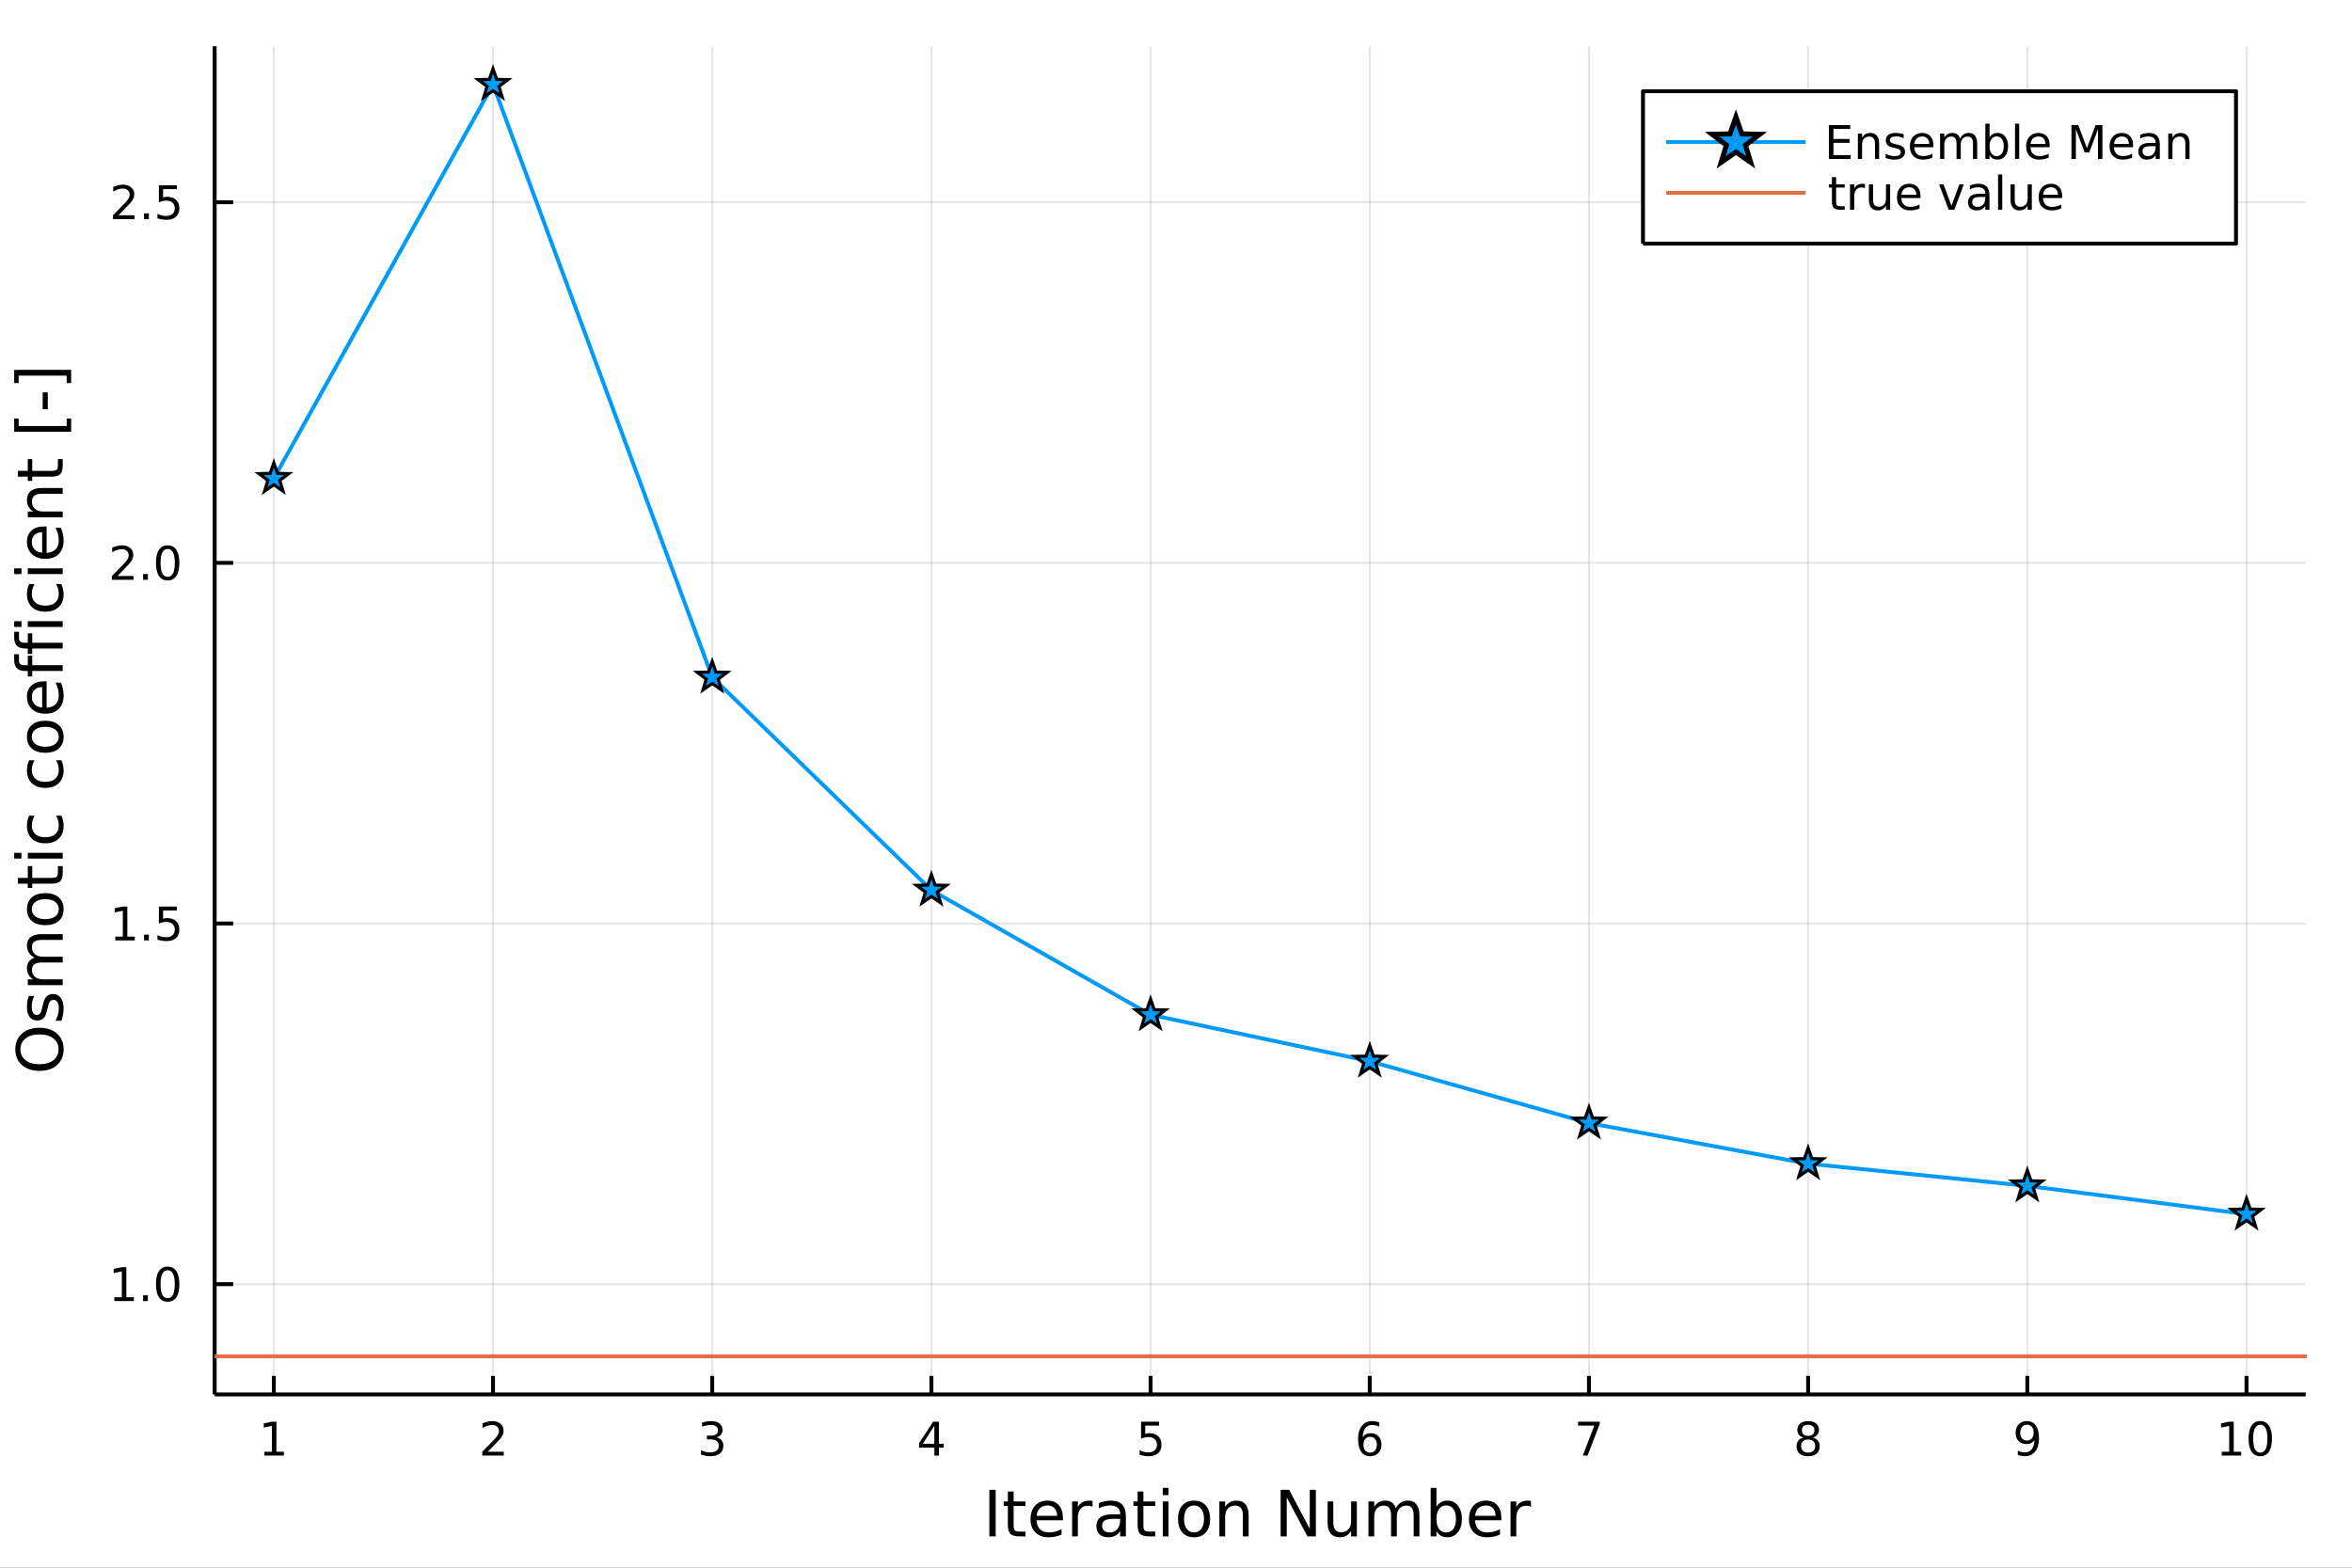 <?xml version="1.0" encoding="utf-8"?>
<svg xmlns="http://www.w3.org/2000/svg" xmlns:xlink="http://www.w3.org/1999/xlink" width="600" height="400" viewBox="0 0 2400 1600">
<rect x="0" y="0" width="2400" height="1600" fill="#333333" stroke="none"/>
<defs>
  <clipPath id="clip190">
    <rect x="0" y="0" width="2400" height="1600"/>
  </clipPath>
</defs>
<path clip-path="url(#clip190)" d="
M0 1600 L2400 1600 L2400 0 L0 0  Z
  " fill="#ffffff" fill-rule="evenodd" fill-opacity="1"/>
<defs>
  <clipPath id="clip191">
    <rect x="480" y="0" width="1681" height="1600"/>
  </clipPath>
</defs>
<path clip-path="url(#clip190)" d="
M219.033 1423.18 L2352.76 1423.18 L2352.76 47.244 L219.033 47.244  Z
  " fill="#ffffff" fill-rule="evenodd" fill-opacity="1"/>
<defs>
  <clipPath id="clip192">
    <rect x="219" y="47" width="2135" height="1377"/>
  </clipPath>
</defs>
<polyline clip-path="url(#clip192)" style="stroke:#000000; stroke-linecap:butt; stroke-linejoin:round; stroke-width:2; stroke-opacity:0.1; fill:none" points="
  279.421,1423.18 279.421,47.244 
  "/>
<polyline clip-path="url(#clip192)" style="stroke:#000000; stroke-linecap:butt; stroke-linejoin:round; stroke-width:2; stroke-opacity:0.1; fill:none" points="
  503.082,1423.18 503.082,47.244 
  "/>
<polyline clip-path="url(#clip192)" style="stroke:#000000; stroke-linecap:butt; stroke-linejoin:round; stroke-width:2; stroke-opacity:0.1; fill:none" points="
  726.743,1423.18 726.743,47.244 
  "/>
<polyline clip-path="url(#clip192)" style="stroke:#000000; stroke-linecap:butt; stroke-linejoin:round; stroke-width:2; stroke-opacity:0.1; fill:none" points="
  950.403,1423.18 950.403,47.244 
  "/>
<polyline clip-path="url(#clip192)" style="stroke:#000000; stroke-linecap:butt; stroke-linejoin:round; stroke-width:2; stroke-opacity:0.1; fill:none" points="
  1174.06,1423.18 1174.06,47.244 
  "/>
<polyline clip-path="url(#clip192)" style="stroke:#000000; stroke-linecap:butt; stroke-linejoin:round; stroke-width:2; stroke-opacity:0.1; fill:none" points="
  1397.72,1423.18 1397.72,47.244 
  "/>
<polyline clip-path="url(#clip192)" style="stroke:#000000; stroke-linecap:butt; stroke-linejoin:round; stroke-width:2; stroke-opacity:0.1; fill:none" points="
  1621.39,1423.18 1621.39,47.244 
  "/>
<polyline clip-path="url(#clip192)" style="stroke:#000000; stroke-linecap:butt; stroke-linejoin:round; stroke-width:2; stroke-opacity:0.1; fill:none" points="
  1845.05,1423.18 1845.05,47.244 
  "/>
<polyline clip-path="url(#clip192)" style="stroke:#000000; stroke-linecap:butt; stroke-linejoin:round; stroke-width:2; stroke-opacity:0.1; fill:none" points="
  2068.71,1423.18 2068.71,47.244 
  "/>
<polyline clip-path="url(#clip192)" style="stroke:#000000; stroke-linecap:butt; stroke-linejoin:round; stroke-width:2; stroke-opacity:0.1; fill:none" points="
  2292.37,1423.18 2292.37,47.244 
  "/>
<polyline clip-path="url(#clip190)" style="stroke:#000000; stroke-linecap:butt; stroke-linejoin:round; stroke-width:4; stroke-opacity:1; fill:none" points="
  219.033,1423.18 2352.76,1423.18 
  "/>
<polyline clip-path="url(#clip190)" style="stroke:#000000; stroke-linecap:butt; stroke-linejoin:round; stroke-width:4; stroke-opacity:1; fill:none" points="
  279.421,1423.18 279.421,1404.28 
  "/>
<polyline clip-path="url(#clip190)" style="stroke:#000000; stroke-linecap:butt; stroke-linejoin:round; stroke-width:4; stroke-opacity:1; fill:none" points="
  503.082,1423.18 503.082,1404.28 
  "/>
<polyline clip-path="url(#clip190)" style="stroke:#000000; stroke-linecap:butt; stroke-linejoin:round; stroke-width:4; stroke-opacity:1; fill:none" points="
  726.743,1423.18 726.743,1404.28 
  "/>
<polyline clip-path="url(#clip190)" style="stroke:#000000; stroke-linecap:butt; stroke-linejoin:round; stroke-width:4; stroke-opacity:1; fill:none" points="
  950.403,1423.18 950.403,1404.28 
  "/>
<polyline clip-path="url(#clip190)" style="stroke:#000000; stroke-linecap:butt; stroke-linejoin:round; stroke-width:4; stroke-opacity:1; fill:none" points="
  1174.06,1423.18 1174.06,1404.28 
  "/>
<polyline clip-path="url(#clip190)" style="stroke:#000000; stroke-linecap:butt; stroke-linejoin:round; stroke-width:4; stroke-opacity:1; fill:none" points="
  1397.72,1423.18 1397.72,1404.28 
  "/>
<polyline clip-path="url(#clip190)" style="stroke:#000000; stroke-linecap:butt; stroke-linejoin:round; stroke-width:4; stroke-opacity:1; fill:none" points="
  1621.39,1423.18 1621.39,1404.28 
  "/>
<polyline clip-path="url(#clip190)" style="stroke:#000000; stroke-linecap:butt; stroke-linejoin:round; stroke-width:4; stroke-opacity:1; fill:none" points="
  1845.05,1423.18 1845.05,1404.28 
  "/>
<polyline clip-path="url(#clip190)" style="stroke:#000000; stroke-linecap:butt; stroke-linejoin:round; stroke-width:4; stroke-opacity:1; fill:none" points="
  2068.71,1423.18 2068.71,1404.28 
  "/>
<polyline clip-path="url(#clip190)" style="stroke:#000000; stroke-linecap:butt; stroke-linejoin:round; stroke-width:4; stroke-opacity:1; fill:none" points="
  2292.37,1423.18 2292.37,1404.28 
  "/>
<path clip-path="url(#clip190)" d="M269.803 1481.64 L277.442 1481.64 L277.442 1455.28 L269.132 1456.95 L269.132 1452.69 L277.396 1451.02 L282.072 1451.02 L282.072 1481.64 L289.711 1481.64 L289.711 1485.58 L269.803 1485.58 L269.803 1481.64 Z" fill="#000000" fill-rule="evenodd" fill-opacity="1" /><path clip-path="url(#clip190)" d="M497.735 1481.64 L514.054 1481.64 L514.054 1485.58 L492.11 1485.58 L492.11 1481.64 Q494.772 1478.89 499.355 1474.26 Q503.962 1469.61 505.142 1468.27 Q507.388 1465.74 508.267 1464.01 Q509.17 1462.25 509.17 1460.56 Q509.17 1457.8 507.226 1456.07 Q505.304 1454.33 502.202 1454.33 Q500.003 1454.33 497.55 1455.09 Q495.119 1455.86 492.341 1457.41 L492.341 1452.69 Q495.165 1451.55 497.619 1450.97 Q500.073 1450.39 502.11 1450.39 Q507.48 1450.39 510.675 1453.08 Q513.869 1455.77 513.869 1460.26 Q513.869 1462.39 513.059 1464.31 Q512.272 1466.2 510.165 1468.8 Q509.587 1469.47 506.485 1472.69 Q503.383 1475.88 497.735 1481.64 Z" fill="#000000" fill-rule="evenodd" fill-opacity="1" /><path clip-path="url(#clip190)" d="M730.99 1466.95 Q734.347 1467.66 736.222 1469.93 Q738.12 1472.2 738.12 1475.53 Q738.12 1480.65 734.601 1483.45 Q731.083 1486.25 724.602 1486.25 Q722.426 1486.25 720.111 1485.81 Q717.819 1485.39 715.365 1484.54 L715.365 1480.02 Q717.31 1481.16 719.625 1481.74 Q721.939 1482.32 724.463 1482.32 Q728.861 1482.32 731.152 1480.58 Q733.467 1478.84 733.467 1475.53 Q733.467 1472.48 731.314 1470.77 Q729.185 1469.03 725.365 1469.03 L721.338 1469.03 L721.338 1465.19 L725.551 1465.19 Q729 1465.19 730.828 1463.82 Q732.657 1462.43 732.657 1459.84 Q732.657 1457.18 730.759 1455.77 Q728.884 1454.33 725.365 1454.33 Q723.444 1454.33 721.245 1454.75 Q719.046 1455.16 716.407 1456.04 L716.407 1451.88 Q719.069 1451.14 721.384 1450.77 Q723.722 1450.39 725.782 1450.39 Q731.106 1450.39 734.208 1452.83 Q737.31 1455.23 737.31 1459.35 Q737.31 1462.22 735.666 1464.21 Q734.023 1466.18 730.99 1466.95 Z" fill="#000000" fill-rule="evenodd" fill-opacity="1" /><path clip-path="url(#clip190)" d="M953.413 1455.09 L941.607 1473.54 L953.413 1473.54 L953.413 1455.09 M952.186 1451.02 L958.065 1451.02 L958.065 1473.54 L962.996 1473.54 L962.996 1477.43 L958.065 1477.43 L958.065 1485.58 L953.413 1485.58 L953.413 1477.43 L937.811 1477.43 L937.811 1472.92 L952.186 1451.02 Z" fill="#000000" fill-rule="evenodd" fill-opacity="1" /><path clip-path="url(#clip190)" d="M1164.34 1451.02 L1182.7 1451.02 L1182.7 1454.96 L1168.62 1454.96 L1168.62 1463.43 Q1169.64 1463.08 1170.66 1462.92 Q1171.68 1462.73 1172.7 1462.73 Q1178.49 1462.73 1181.86 1465.9 Q1185.24 1469.08 1185.24 1474.49 Q1185.24 1480.07 1181.77 1483.17 Q1178.3 1486.25 1171.98 1486.25 Q1169.8 1486.25 1167.54 1485.88 Q1165.29 1485.51 1162.88 1484.77 L1162.88 1480.07 Q1164.97 1481.2 1167.19 1481.76 Q1169.41 1482.32 1171.89 1482.32 Q1175.89 1482.32 1178.23 1480.21 Q1180.57 1478.1 1180.57 1474.49 Q1180.57 1470.88 1178.23 1468.77 Q1175.89 1466.67 1171.89 1466.67 Q1170.01 1466.67 1168.14 1467.08 Q1166.29 1467.5 1164.34 1468.38 L1164.34 1451.02 Z" fill="#000000" fill-rule="evenodd" fill-opacity="1" /><path clip-path="url(#clip190)" d="M1398.13 1466.44 Q1394.98 1466.44 1393.13 1468.59 Q1391.3 1470.74 1391.3 1474.49 Q1391.3 1478.22 1393.13 1480.39 Q1394.98 1482.55 1398.13 1482.55 Q1401.28 1482.55 1403.11 1480.39 Q1404.96 1478.22 1404.96 1474.49 Q1404.96 1470.74 1403.11 1468.59 Q1401.28 1466.44 1398.13 1466.44 M1407.41 1451.78 L1407.41 1456.04 Q1405.65 1455.21 1403.85 1454.77 Q1402.07 1454.33 1400.31 1454.33 Q1395.68 1454.33 1393.22 1457.45 Q1390.79 1460.58 1390.44 1466.9 Q1391.81 1464.89 1393.87 1463.82 Q1395.93 1462.73 1398.41 1462.73 Q1403.62 1462.73 1406.63 1465.9 Q1409.66 1469.05 1409.66 1474.49 Q1409.66 1479.82 1406.51 1483.03 Q1403.36 1486.25 1398.13 1486.25 Q1392.13 1486.25 1388.96 1481.67 Q1385.79 1477.06 1385.79 1468.33 Q1385.79 1460.14 1389.68 1455.28 Q1393.57 1450.39 1400.12 1450.39 Q1401.88 1450.39 1403.66 1450.74 Q1405.47 1451.09 1407.41 1451.78 Z" fill="#000000" fill-rule="evenodd" fill-opacity="1" /><path clip-path="url(#clip190)" d="M1610.27 1451.02 L1632.5 1451.02 L1632.5 1453.01 L1619.95 1485.58 L1615.07 1485.58 L1626.87 1454.96 L1610.27 1454.96 L1610.27 1451.02 Z" fill="#000000" fill-rule="evenodd" fill-opacity="1" /><path clip-path="url(#clip190)" d="M1845.05 1469.17 Q1841.71 1469.17 1839.79 1470.95 Q1837.89 1472.73 1837.89 1475.86 Q1837.89 1478.98 1839.79 1480.77 Q1841.71 1482.55 1845.05 1482.55 Q1848.38 1482.55 1850.3 1480.77 Q1852.22 1478.96 1852.22 1475.86 Q1852.22 1472.73 1850.3 1470.95 Q1848.4 1469.17 1845.05 1469.17 M1840.37 1467.18 Q1837.36 1466.44 1835.67 1464.38 Q1834 1462.32 1834 1459.35 Q1834 1455.21 1836.94 1452.8 Q1839.91 1450.39 1845.05 1450.39 Q1850.21 1450.39 1853.15 1452.8 Q1856.09 1455.21 1856.09 1459.35 Q1856.09 1462.32 1854.4 1464.38 Q1852.73 1466.44 1849.75 1467.18 Q1853.12 1467.96 1855 1470.26 Q1856.9 1472.55 1856.9 1475.86 Q1856.9 1480.88 1853.82 1483.57 Q1850.76 1486.25 1845.05 1486.25 Q1839.33 1486.25 1836.25 1483.57 Q1833.19 1480.88 1833.19 1475.86 Q1833.19 1472.55 1835.09 1470.26 Q1836.99 1467.96 1840.37 1467.18 M1838.66 1459.79 Q1838.66 1462.48 1840.32 1463.98 Q1842.01 1465.49 1845.05 1465.49 Q1848.06 1465.49 1849.75 1463.98 Q1851.46 1462.48 1851.46 1459.79 Q1851.46 1457.11 1849.75 1455.6 Q1848.06 1454.1 1845.05 1454.1 Q1842.01 1454.1 1840.32 1455.6 Q1838.66 1457.11 1838.66 1459.79 Z" fill="#000000" fill-rule="evenodd" fill-opacity="1" /><path clip-path="url(#clip190)" d="M2059.01 1484.86 L2059.01 1480.6 Q2060.77 1481.44 2062.57 1481.88 Q2064.38 1482.32 2066.11 1482.32 Q2070.74 1482.32 2073.17 1479.21 Q2075.63 1476.09 2075.98 1469.75 Q2074.63 1471.74 2072.57 1472.8 Q2070.51 1473.87 2068.01 1473.87 Q2062.83 1473.87 2059.79 1470.74 Q2056.79 1467.59 2056.79 1462.15 Q2056.79 1456.83 2059.93 1453.61 Q2063.08 1450.39 2068.31 1450.39 Q2074.31 1450.39 2077.46 1455 Q2080.63 1459.58 2080.63 1468.33 Q2080.63 1476.51 2076.74 1481.39 Q2072.87 1486.25 2066.32 1486.25 Q2064.56 1486.25 2062.76 1485.9 Q2060.95 1485.56 2059.01 1484.86 M2068.31 1470.21 Q2071.46 1470.21 2073.29 1468.06 Q2075.14 1465.9 2075.14 1462.15 Q2075.14 1458.43 2073.29 1456.27 Q2071.46 1454.1 2068.31 1454.1 Q2065.17 1454.1 2063.31 1456.27 Q2061.48 1458.43 2061.48 1462.15 Q2061.48 1465.9 2063.31 1468.06 Q2065.17 1470.21 2068.31 1470.21 Z" fill="#000000" fill-rule="evenodd" fill-opacity="1" /><path clip-path="url(#clip190)" d="M2267.06 1481.64 L2274.69 1481.64 L2274.69 1455.28 L2266.38 1456.95 L2266.38 1452.69 L2274.65 1451.02 L2279.32 1451.02 L2279.32 1481.64 L2286.96 1481.64 L2286.96 1485.58 L2267.06 1485.58 L2267.06 1481.64 Z" fill="#000000" fill-rule="evenodd" fill-opacity="1" /><path clip-path="url(#clip190)" d="M2306.41 1454.1 Q2302.8 1454.1 2300.97 1457.66 Q2299.16 1461.2 2299.16 1468.33 Q2299.16 1475.44 2300.97 1479.01 Q2302.8 1482.55 2306.41 1482.55 Q2310.04 1482.55 2311.85 1479.01 Q2313.68 1475.44 2313.68 1468.33 Q2313.68 1461.2 2311.85 1457.66 Q2310.04 1454.1 2306.41 1454.1 M2306.41 1450.39 Q2312.22 1450.39 2315.27 1455 Q2318.35 1459.58 2318.35 1468.33 Q2318.35 1477.06 2315.27 1481.67 Q2312.22 1486.25 2306.41 1486.25 Q2300.6 1486.25 2297.52 1481.67 Q2294.46 1477.06 2294.46 1468.33 Q2294.46 1459.58 2297.52 1455 Q2300.6 1450.39 2306.41 1450.39 Z" fill="#000000" fill-rule="evenodd" fill-opacity="1" /><path clip-path="url(#clip190)" d="M1009.56 1520.52 L1015.99 1520.52 L1015.99 1568.04 L1009.56 1568.04 L1009.56 1520.52 Z" fill="#000000" fill-rule="evenodd" fill-opacity="1" /><path clip-path="url(#clip190)" d="M1034.32 1522.27 L1034.32 1532.4 L1046.38 1532.4 L1046.38 1536.95 L1034.32 1536.95 L1034.32 1556.3 Q1034.32 1560.66 1035.5 1561.9 Q1036.71 1563.14 1040.37 1563.14 L1046.38 1563.14 L1046.38 1568.04 L1040.37 1568.04 Q1033.59 1568.04 1031.01 1565.53 Q1028.43 1562.98 1028.43 1556.3 L1028.43 1536.95 L1024.14 1536.95 L1024.14 1532.4 L1028.43 1532.4 L1028.43 1522.27 L1034.32 1522.27 Z" fill="#000000" fill-rule="evenodd" fill-opacity="1" /><path clip-path="url(#clip190)" d="M1084.58 1548.76 L1084.58 1551.62 L1057.65 1551.62 Q1058.03 1557.67 1061.28 1560.85 Q1064.56 1564 1070.38 1564 Q1073.76 1564 1076.91 1563.17 Q1080.09 1562.35 1083.21 1560.69 L1083.21 1566.23 Q1080.06 1567.57 1076.75 1568.27 Q1073.44 1568.97 1070.03 1568.97 Q1061.5 1568.97 1056.51 1564 Q1051.54 1559.04 1051.54 1550.57 Q1051.54 1541.82 1056.25 1536.69 Q1060.99 1531.54 1069.01 1531.54 Q1076.21 1531.54 1080.38 1536.18 Q1084.58 1540.8 1084.58 1548.76 M1078.72 1547.04 Q1078.66 1542.23 1076.02 1539.37 Q1073.41 1536.5 1069.08 1536.5 Q1064.18 1536.5 1061.22 1539.27 Q1058.29 1542.04 1057.84 1547.07 L1078.72 1547.04 Z" fill="#000000" fill-rule="evenodd" fill-opacity="1" /><path clip-path="url(#clip190)" d="M1114.85 1537.87 Q1113.86 1537.3 1112.68 1537.04 Q1111.54 1536.76 1110.14 1536.76 Q1105.17 1536.76 1102.5 1540 Q1099.86 1543.22 1099.86 1549.27 L1099.86 1568.04 L1093.97 1568.04 L1093.97 1532.4 L1099.86 1532.4 L1099.86 1537.93 Q1101.7 1534.69 1104.66 1533.13 Q1107.62 1531.54 1111.86 1531.54 Q1112.46 1531.54 1113.19 1531.63 Q1113.92 1531.7 1114.82 1531.85 L1114.85 1537.87 Z" fill="#000000" fill-rule="evenodd" fill-opacity="1" /><path clip-path="url(#clip190)" d="M1137.19 1550.12 Q1130.09 1550.12 1127.36 1551.75 Q1124.62 1553.37 1124.62 1557.29 Q1124.62 1560.4 1126.66 1562.25 Q1128.73 1564.07 1132.26 1564.07 Q1137.13 1564.07 1140.06 1560.63 Q1143.02 1557.16 1143.02 1551.43 L1143.02 1550.12 L1137.19 1550.12 M1148.87 1547.71 L1148.87 1568.04 L1143.02 1568.04 L1143.02 1562.63 Q1141.01 1565.88 1138.02 1567.44 Q1135.03 1568.97 1130.7 1568.97 Q1125.22 1568.97 1121.98 1565.91 Q1118.76 1562.82 1118.76 1557.67 Q1118.76 1551.65 1122.77 1548.6 Q1126.82 1545.54 1134.8 1545.54 L1143.02 1545.54 L1143.02 1544.97 Q1143.02 1540.93 1140.34 1538.73 Q1137.7 1536.5 1132.89 1536.5 Q1129.84 1536.5 1126.94 1537.23 Q1124.05 1537.97 1121.37 1539.43 L1121.37 1534.02 Q1124.59 1532.78 1127.61 1532.17 Q1130.63 1531.54 1133.5 1531.54 Q1141.23 1531.54 1145.05 1535.55 Q1148.87 1539.56 1148.87 1547.71 Z" fill="#000000" fill-rule="evenodd" fill-opacity="1" /><path clip-path="url(#clip190)" d="M1166.73 1522.27 L1166.73 1532.4 L1178.79 1532.4 L1178.79 1536.95 L1166.73 1536.95 L1166.73 1556.3 Q1166.73 1560.66 1167.91 1561.9 Q1169.12 1563.14 1172.78 1563.14 L1178.79 1563.14 L1178.79 1568.04 L1172.78 1568.04 Q1166 1568.04 1163.42 1565.53 Q1160.84 1562.98 1160.84 1556.3 L1160.84 1536.95 L1156.54 1536.95 L1156.54 1532.4 L1160.84 1532.4 L1160.84 1522.27 L1166.73 1522.27 Z" fill="#000000" fill-rule="evenodd" fill-opacity="1" /><path clip-path="url(#clip190)" d="M1186.49 1532.4 L1192.35 1532.4 L1192.35 1568.04 L1186.49 1568.04 L1186.49 1532.4 M1186.49 1518.52 L1192.35 1518.52 L1192.35 1525.93 L1186.49 1525.93 L1186.49 1518.52 Z" fill="#000000" fill-rule="evenodd" fill-opacity="1" /><path clip-path="url(#clip190)" d="M1218.42 1536.5 Q1213.71 1536.5 1210.97 1540.19 Q1208.23 1543.85 1208.23 1550.25 Q1208.23 1556.65 1210.94 1560.34 Q1213.68 1564 1218.42 1564 Q1223.1 1564 1225.83 1560.31 Q1228.57 1556.62 1228.57 1550.25 Q1228.57 1543.92 1225.83 1540.23 Q1223.1 1536.5 1218.42 1536.5 M1218.42 1531.54 Q1226.06 1531.54 1230.42 1536.5 Q1234.78 1541.47 1234.78 1550.25 Q1234.78 1559 1230.42 1564 Q1226.06 1568.97 1218.42 1568.97 Q1210.75 1568.97 1206.39 1564 Q1202.06 1559 1202.06 1550.25 Q1202.06 1541.47 1206.39 1536.5 Q1210.75 1531.54 1218.42 1531.54 Z" fill="#000000" fill-rule="evenodd" fill-opacity="1" /><path clip-path="url(#clip190)" d="M1274.12 1546.53 L1274.12 1568.04 L1268.26 1568.04 L1268.26 1546.72 Q1268.26 1541.66 1266.29 1539.14 Q1264.31 1536.63 1260.37 1536.63 Q1255.63 1536.63 1252.89 1539.65 Q1250.15 1542.68 1250.15 1547.9 L1250.15 1568.04 L1244.26 1568.04 L1244.26 1532.4 L1250.15 1532.4 L1250.15 1537.93 Q1252.25 1534.72 1255.08 1533.13 Q1257.95 1531.54 1261.67 1531.54 Q1267.82 1531.54 1270.97 1535.36 Q1274.12 1539.14 1274.12 1546.53 Z" fill="#000000" fill-rule="evenodd" fill-opacity="1" /><path clip-path="url(#clip190)" d="M1306.77 1520.52 L1315.43 1520.52 L1336.5 1560.28 L1336.5 1520.52 L1342.74 1520.52 L1342.74 1568.04 L1334.08 1568.04 L1313.01 1528.29 L1313.01 1568.04 L1306.77 1568.04 L1306.77 1520.52 Z" fill="#000000" fill-rule="evenodd" fill-opacity="1" /><path clip-path="url(#clip190)" d="M1354.68 1553.98 L1354.68 1532.4 L1360.53 1532.4 L1360.53 1553.75 Q1360.53 1558.81 1362.51 1561.36 Q1364.48 1563.87 1368.43 1563.87 Q1373.17 1563.87 1375.91 1560.85 Q1378.67 1557.83 1378.67 1552.61 L1378.67 1532.4 L1384.53 1532.4 L1384.53 1568.04 L1378.67 1568.04 L1378.67 1562.57 Q1376.54 1565.82 1373.71 1567.41 Q1370.91 1568.97 1367.18 1568.97 Q1361.04 1568.97 1357.86 1565.15 Q1354.68 1561.33 1354.68 1553.98 M1369.41 1531.54 L1369.41 1531.54 Z" fill="#000000" fill-rule="evenodd" fill-opacity="1" /><path clip-path="url(#clip190)" d="M1424.35 1539.24 Q1426.54 1535.29 1429.6 1533.41 Q1432.66 1531.54 1436.79 1531.54 Q1442.36 1531.54 1445.39 1535.45 Q1448.41 1539.33 1448.41 1546.53 L1448.41 1568.04 L1442.52 1568.04 L1442.52 1546.72 Q1442.52 1541.59 1440.71 1539.11 Q1438.89 1536.63 1435.17 1536.63 Q1430.62 1536.63 1427.98 1539.65 Q1425.34 1542.68 1425.34 1547.9 L1425.34 1568.04 L1419.45 1568.04 L1419.45 1546.72 Q1419.45 1541.56 1417.63 1539.11 Q1415.82 1536.63 1412.03 1536.63 Q1407.54 1536.63 1404.9 1539.68 Q1402.26 1542.71 1402.26 1547.9 L1402.26 1568.04 L1396.37 1568.04 L1396.37 1532.4 L1402.26 1532.4 L1402.26 1537.93 Q1404.26 1534.66 1407.07 1533.1 Q1409.87 1531.54 1413.72 1531.54 Q1417.6 1531.54 1420.31 1533.51 Q1423.04 1535.48 1424.35 1539.24 Z" fill="#000000" fill-rule="evenodd" fill-opacity="1" /><path clip-path="url(#clip190)" d="M1485.68 1550.25 Q1485.68 1543.79 1483.01 1540.13 Q1480.37 1536.44 1475.72 1536.44 Q1471.07 1536.44 1468.4 1540.13 Q1465.76 1543.79 1465.76 1550.25 Q1465.76 1556.71 1468.4 1560.4 Q1471.07 1564.07 1475.72 1564.07 Q1480.37 1564.07 1483.01 1560.4 Q1485.68 1556.71 1485.68 1550.25 M1465.76 1537.81 Q1467.6 1534.62 1470.4 1533.1 Q1473.24 1531.54 1477.15 1531.54 Q1483.65 1531.54 1487.69 1536.69 Q1491.76 1541.85 1491.76 1550.25 Q1491.76 1558.65 1487.69 1563.81 Q1483.65 1568.97 1477.15 1568.97 Q1473.24 1568.97 1470.4 1567.44 Q1467.6 1565.88 1465.76 1562.7 L1465.76 1568.04 L1459.87 1568.04 L1459.87 1518.52 L1465.76 1518.52 L1465.76 1537.81 Z" fill="#000000" fill-rule="evenodd" fill-opacity="1" /><path clip-path="url(#clip190)" d="M1531.96 1548.76 L1531.96 1551.62 L1505.03 1551.62 Q1505.42 1557.67 1508.66 1560.85 Q1511.94 1564 1517.77 1564 Q1521.14 1564 1524.29 1563.17 Q1527.47 1562.35 1530.59 1560.69 L1530.59 1566.23 Q1527.44 1567.57 1524.13 1568.27 Q1520.82 1568.97 1517.42 1568.97 Q1508.89 1568.97 1503.89 1564 Q1498.92 1559.04 1498.92 1550.57 Q1498.92 1541.82 1503.63 1536.69 Q1508.38 1531.54 1516.4 1531.54 Q1523.59 1531.54 1527.76 1536.18 Q1531.96 1540.8 1531.96 1548.76 M1526.1 1547.04 Q1526.04 1542.23 1523.4 1539.37 Q1520.79 1536.5 1516.46 1536.5 Q1511.56 1536.5 1508.6 1539.27 Q1505.67 1542.04 1505.22 1547.07 L1526.1 1547.04 Z" fill="#000000" fill-rule="evenodd" fill-opacity="1" /><path clip-path="url(#clip190)" d="M1562.23 1537.87 Q1561.24 1537.3 1560.07 1537.04 Q1558.92 1536.76 1557.52 1536.76 Q1552.55 1536.76 1549.88 1540 Q1547.24 1543.22 1547.24 1549.27 L1547.24 1568.04 L1541.35 1568.04 L1541.35 1532.4 L1547.24 1532.4 L1547.24 1537.93 Q1549.08 1534.69 1552.04 1533.13 Q1555 1531.54 1559.24 1531.54 Q1559.84 1531.54 1560.57 1531.63 Q1561.31 1531.7 1562.2 1531.85 L1562.23 1537.87 Z" fill="#000000" fill-rule="evenodd" fill-opacity="1" /><polyline clip-path="url(#clip192)" style="stroke:#000000; stroke-linecap:butt; stroke-linejoin:round; stroke-width:2; stroke-opacity:0.1; fill:none" points="
  219.033,1310.62 2352.76,1310.62 
  "/>
<polyline clip-path="url(#clip192)" style="stroke:#000000; stroke-linecap:butt; stroke-linejoin:round; stroke-width:2; stroke-opacity:0.1; fill:none" points="
  219.033,942.544 2352.76,942.544 
  "/>
<polyline clip-path="url(#clip192)" style="stroke:#000000; stroke-linecap:butt; stroke-linejoin:round; stroke-width:2; stroke-opacity:0.1; fill:none" points="
  219.033,574.465 2352.76,574.465 
  "/>
<polyline clip-path="url(#clip192)" style="stroke:#000000; stroke-linecap:butt; stroke-linejoin:round; stroke-width:2; stroke-opacity:0.1; fill:none" points="
  219.033,206.386 2352.76,206.386 
  "/>
<polyline clip-path="url(#clip190)" style="stroke:#000000; stroke-linecap:butt; stroke-linejoin:round; stroke-width:4; stroke-opacity:1; fill:none" points="
  219.033,1423.18 219.033,47.244 
  "/>
<polyline clip-path="url(#clip190)" style="stroke:#000000; stroke-linecap:butt; stroke-linejoin:round; stroke-width:4; stroke-opacity:1; fill:none" points="
  219.033,1310.62 237.931,1310.62 
  "/>
<polyline clip-path="url(#clip190)" style="stroke:#000000; stroke-linecap:butt; stroke-linejoin:round; stroke-width:4; stroke-opacity:1; fill:none" points="
  219.033,942.544 237.931,942.544 
  "/>
<polyline clip-path="url(#clip190)" style="stroke:#000000; stroke-linecap:butt; stroke-linejoin:round; stroke-width:4; stroke-opacity:1; fill:none" points="
  219.033,574.465 237.931,574.465 
  "/>
<polyline clip-path="url(#clip190)" style="stroke:#000000; stroke-linecap:butt; stroke-linejoin:round; stroke-width:4; stroke-opacity:1; fill:none" points="
  219.033,206.386 237.931,206.386 
  "/>
<path clip-path="url(#clip190)" d="M116.668 1323.97 L124.306 1323.97 L124.306 1297.6 L115.996 1299.27 L115.996 1295.01 L124.26 1293.34 L128.936 1293.34 L128.936 1323.97 L136.575 1323.97 L136.575 1327.9 L116.668 1327.9 L116.668 1323.97 Z" fill="#000000" fill-rule="evenodd" fill-opacity="1" /><path clip-path="url(#clip190)" d="M146.019 1322.02 L150.903 1322.02 L150.903 1327.9 L146.019 1327.9 L146.019 1322.02 Z" fill="#000000" fill-rule="evenodd" fill-opacity="1" /><path clip-path="url(#clip190)" d="M171.089 1296.42 Q167.477 1296.42 165.649 1299.99 Q163.843 1303.53 163.843 1310.66 Q163.843 1317.76 165.649 1321.33 Q167.477 1324.87 171.089 1324.87 Q174.723 1324.87 176.528 1321.33 Q178.357 1317.76 178.357 1310.66 Q178.357 1303.53 176.528 1299.99 Q174.723 1296.42 171.089 1296.42 M171.089 1292.72 Q176.899 1292.72 179.954 1297.32 Q183.033 1301.91 183.033 1310.66 Q183.033 1319.38 179.954 1323.99 Q176.899 1328.57 171.089 1328.57 Q165.278 1328.57 162.2 1323.99 Q159.144 1319.38 159.144 1310.66 Q159.144 1301.91 162.2 1297.32 Q165.278 1292.72 171.089 1292.72 Z" fill="#000000" fill-rule="evenodd" fill-opacity="1" /><path clip-path="url(#clip190)" d="M117.663 955.889 L125.302 955.889 L125.302 929.523 L116.992 931.19 L116.992 926.93 L125.255 925.264 L129.931 925.264 L129.931 955.889 L137.57 955.889 L137.57 959.824 L117.663 959.824 L117.663 955.889 Z" fill="#000000" fill-rule="evenodd" fill-opacity="1" /><path clip-path="url(#clip190)" d="M147.015 953.944 L151.899 953.944 L151.899 959.824 L147.015 959.824 L147.015 953.944 Z" fill="#000000" fill-rule="evenodd" fill-opacity="1" /><path clip-path="url(#clip190)" d="M162.13 925.264 L180.487 925.264 L180.487 929.199 L166.413 929.199 L166.413 937.671 Q167.431 937.324 168.45 937.162 Q169.468 936.977 170.487 936.977 Q176.274 936.977 179.653 940.148 Q183.033 943.319 183.033 948.736 Q183.033 954.315 179.561 957.416 Q176.089 960.495 169.769 960.495 Q167.593 960.495 165.325 960.125 Q163.079 959.754 160.672 959.014 L160.672 954.315 Q162.755 955.449 164.977 956.004 Q167.2 956.56 169.677 956.56 Q173.681 956.56 176.019 954.453 Q178.357 952.347 178.357 948.736 Q178.357 945.125 176.019 943.018 Q173.681 940.912 169.677 940.912 Q167.802 940.912 165.927 941.329 Q164.075 941.745 162.13 942.625 L162.13 925.264 Z" fill="#000000" fill-rule="evenodd" fill-opacity="1" /><path clip-path="url(#clip190)" d="M119.885 587.81 L136.204 587.81 L136.204 591.745 L114.26 591.745 L114.26 587.81 Q116.922 585.055 121.505 580.426 Q126.112 575.773 127.292 574.43 Q129.538 571.907 130.417 570.171 Q131.32 568.412 131.32 566.722 Q131.32 563.967 129.376 562.231 Q127.455 560.495 124.353 560.495 Q122.154 560.495 119.7 561.259 Q117.269 562.023 114.492 563.574 L114.492 558.852 Q117.316 557.717 119.769 557.139 Q122.223 556.56 124.26 556.56 Q129.63 556.56 132.825 559.245 Q136.019 561.93 136.019 566.421 Q136.019 568.551 135.209 570.472 Q134.422 572.37 132.316 574.963 Q131.737 575.634 128.635 578.852 Q125.533 582.046 119.885 587.81 Z" fill="#000000" fill-rule="evenodd" fill-opacity="1" /><path clip-path="url(#clip190)" d="M146.019 585.865 L150.903 585.865 L150.903 591.745 L146.019 591.745 L146.019 585.865 Z" fill="#000000" fill-rule="evenodd" fill-opacity="1" /><path clip-path="url(#clip190)" d="M171.089 560.264 Q167.477 560.264 165.649 563.829 Q163.843 567.37 163.843 574.5 Q163.843 581.606 165.649 585.171 Q167.477 588.713 171.089 588.713 Q174.723 588.713 176.528 585.171 Q178.357 581.606 178.357 574.5 Q178.357 567.37 176.528 563.829 Q174.723 560.264 171.089 560.264 M171.089 556.56 Q176.899 556.56 179.954 561.167 Q183.033 565.75 183.033 574.5 Q183.033 583.227 179.954 587.833 Q176.899 592.416 171.089 592.416 Q165.278 592.416 162.2 587.833 Q159.144 583.227 159.144 574.5 Q159.144 565.75 162.2 561.167 Q165.278 556.56 171.089 556.56 Z" fill="#000000" fill-rule="evenodd" fill-opacity="1" /><path clip-path="url(#clip190)" d="M120.88 219.731 L137.2 219.731 L137.2 223.666 L115.256 223.666 L115.256 219.731 Q117.918 216.977 122.501 212.347 Q127.107 207.694 128.288 206.352 Q130.533 203.828 131.413 202.092 Q132.316 200.333 132.316 198.643 Q132.316 195.889 130.371 194.153 Q128.45 192.416 125.348 192.416 Q123.149 192.416 120.695 193.18 Q118.265 193.944 115.487 195.495 L115.487 190.773 Q118.311 189.639 120.765 189.06 Q123.218 188.481 125.255 188.481 Q130.626 188.481 133.82 191.166 Q137.015 193.852 137.015 198.342 Q137.015 200.472 136.204 202.393 Q135.417 204.291 133.311 206.884 Q132.732 207.555 129.63 210.773 Q126.529 213.967 120.88 219.731 Z" fill="#000000" fill-rule="evenodd" fill-opacity="1" /><path clip-path="url(#clip190)" d="M147.015 217.787 L151.899 217.787 L151.899 223.666 L147.015 223.666 L147.015 217.787 Z" fill="#000000" fill-rule="evenodd" fill-opacity="1" /><path clip-path="url(#clip190)" d="M162.13 189.106 L180.487 189.106 L180.487 193.041 L166.413 193.041 L166.413 201.514 Q167.431 201.166 168.45 201.004 Q169.468 200.819 170.487 200.819 Q176.274 200.819 179.653 203.99 Q183.033 207.162 183.033 212.578 Q183.033 218.157 179.561 221.259 Q176.089 224.338 169.769 224.338 Q167.593 224.338 165.325 223.967 Q163.079 223.597 160.672 222.856 L160.672 218.157 Q162.755 219.291 164.977 219.847 Q167.2 220.402 169.677 220.402 Q173.681 220.402 176.019 218.296 Q178.357 216.19 178.357 212.578 Q178.357 208.967 176.019 206.861 Q173.681 204.754 169.677 204.754 Q167.802 204.754 165.927 205.171 Q164.075 205.588 162.13 206.467 L162.13 189.106 Z" fill="#000000" fill-rule="evenodd" fill-opacity="1" /><path clip-path="url(#clip190)" d="M20.845 1070.92 Q20.845 1077.93 26.064 1082.06 Q31.284 1086.17 40.292 1086.17 Q49.267 1086.17 54.487 1082.06 Q59.707 1077.93 59.707 1070.92 Q59.707 1063.92 54.487 1059.85 Q49.267 1055.74 40.292 1055.74 Q31.284 1055.74 26.064 1059.85 Q20.845 1063.92 20.845 1070.92 M15.625 1070.92 Q15.625 1060.93 22.341 1054.95 Q29.025 1048.96 40.292 1048.96 Q51.527 1048.96 58.243 1054.95 Q64.927 1060.93 64.927 1070.92 Q64.927 1080.95 58.243 1086.97 Q51.559 1092.95 40.292 1092.95 Q29.025 1092.95 22.341 1086.97 Q15.625 1080.95 15.625 1070.92 Z" fill="#000000" fill-rule="evenodd" fill-opacity="1" /><path clip-path="url(#clip190)" d="M29.407 1016.43 L34.945 1016.43 Q33.672 1018.92 33.035 1021.59 Q32.398 1024.26 32.398 1027.13 Q32.398 1031.49 33.735 1033.68 Q35.072 1035.85 37.746 1035.85 Q39.783 1035.85 40.96 1034.29 Q42.106 1032.73 43.157 1028.02 L43.602 1026.01 Q44.939 1019.77 47.39 1017.17 Q49.809 1014.52 54.169 1014.52 Q59.134 1014.52 62.031 1018.47 Q64.927 1022.38 64.927 1029.26 Q64.927 1032.12 64.354 1035.24 Q63.813 1038.33 62.699 1041.77 L56.652 1041.77 Q58.339 1038.52 59.198 1035.37 Q60.026 1032.22 60.026 1029.13 Q60.026 1024.99 58.625 1022.77 Q57.193 1020.54 54.615 1020.54 Q52.228 1020.54 50.955 1022.16 Q49.681 1023.75 48.504 1029.2 L48.026 1031.23 Q46.88 1036.68 44.525 1039.09 Q42.138 1041.51 38 1041.51 Q32.971 1041.51 30.234 1037.95 Q27.497 1034.38 27.497 1027.83 Q27.497 1024.58 27.974 1021.72 Q28.452 1018.85 29.407 1016.43 Z" fill="#000000" fill-rule="evenodd" fill-opacity="1" /><path clip-path="url(#clip190)" d="M35.199 977.443 Q31.253 975.247 29.375 972.191 Q27.497 969.136 27.497 964.998 Q27.497 959.428 31.412 956.404 Q35.295 953.381 42.488 953.381 L64.004 953.381 L64.004 959.269 L42.679 959.269 Q37.555 959.269 35.072 961.083 Q32.589 962.897 32.589 966.621 Q32.589 971.173 35.613 973.815 Q38.637 976.456 43.857 976.456 L64.004 976.456 L64.004 982.345 L42.679 982.345 Q37.523 982.345 35.072 984.159 Q32.589 985.973 32.589 989.761 Q32.589 994.248 35.645 996.89 Q38.669 999.532 43.857 999.532 L64.004 999.532 L64.004 1005.42 L28.356 1005.42 L28.356 999.532 L33.894 999.532 Q30.616 997.527 29.056 994.726 Q27.497 991.925 27.497 988.074 Q27.497 984.191 29.47 981.485 Q31.444 978.748 35.199 977.443 Z" fill="#000000" fill-rule="evenodd" fill-opacity="1" /><path clip-path="url(#clip190)" d="M32.462 927.886 Q32.462 932.597 36.154 935.334 Q39.815 938.071 46.212 938.071 Q52.609 938.071 56.302 935.366 Q59.962 932.628 59.962 927.886 Q59.962 923.207 56.27 920.47 Q52.578 917.733 46.212 917.733 Q39.878 917.733 36.186 920.47 Q32.462 923.207 32.462 927.886 M27.497 927.886 Q27.497 920.247 32.462 915.887 Q37.427 911.526 46.212 911.526 Q54.965 911.526 59.962 915.887 Q64.927 920.247 64.927 927.886 Q64.927 935.557 59.962 939.917 Q54.965 944.246 46.212 944.246 Q37.427 944.246 32.462 939.917 Q27.497 935.557 27.497 927.886 Z" fill="#000000" fill-rule="evenodd" fill-opacity="1" /><path clip-path="url(#clip190)" d="M18.235 896.026 L28.356 896.026 L28.356 883.963 L32.908 883.963 L32.908 896.026 L52.259 896.026 Q56.62 896.026 57.861 894.848 Q59.103 893.638 59.103 889.978 L59.103 883.963 L64.004 883.963 L64.004 889.978 Q64.004 896.758 61.49 899.336 Q58.943 901.914 52.259 901.914 L32.908 901.914 L32.908 906.211 L28.356 906.211 L28.356 901.914 L18.235 901.914 L18.235 896.026 Z" fill="#000000" fill-rule="evenodd" fill-opacity="1" /><path clip-path="url(#clip190)" d="M28.356 876.26 L28.356 870.404 L64.004 870.404 L64.004 876.26 L28.356 876.26 M14.479 876.26 L14.479 870.404 L21.895 870.404 L21.895 876.26 L14.479 876.26 Z" fill="#000000" fill-rule="evenodd" fill-opacity="1" /><path clip-path="url(#clip190)" d="M29.725 832.496 L35.199 832.496 Q33.831 834.979 33.162 837.493 Q32.462 839.976 32.462 842.522 Q32.462 848.219 36.09 851.37 Q39.687 854.521 46.212 854.521 Q52.737 854.521 56.365 851.37 Q59.962 848.219 59.962 842.522 Q59.962 839.976 59.294 837.493 Q58.593 834.979 57.225 832.496 L62.636 832.496 Q63.781 834.947 64.354 837.588 Q64.927 840.198 64.927 843.158 Q64.927 851.211 59.866 855.954 Q54.806 860.696 46.212 860.696 Q37.491 860.696 32.494 855.922 Q27.497 851.116 27.497 842.776 Q27.497 840.071 28.07 837.493 Q28.611 834.915 29.725 832.496 Z" fill="#000000" fill-rule="evenodd" fill-opacity="1" /><path clip-path="url(#clip190)" d="M29.725 775.937 L35.199 775.937 Q33.831 778.419 33.162 780.934 Q32.462 783.416 32.462 785.963 Q32.462 791.66 36.09 794.811 Q39.687 797.962 46.212 797.962 Q52.737 797.962 56.365 794.811 Q59.962 791.66 59.962 785.963 Q59.962 783.416 59.294 780.934 Q58.593 778.419 57.225 775.937 L62.636 775.937 Q63.781 778.387 64.354 781.029 Q64.927 783.639 64.927 786.599 Q64.927 794.652 59.866 799.394 Q54.806 804.137 46.212 804.137 Q37.491 804.137 32.494 799.362 Q27.497 794.556 27.497 786.217 Q27.497 783.512 28.07 780.934 Q28.611 778.356 29.725 775.937 Z" fill="#000000" fill-rule="evenodd" fill-opacity="1" /><path clip-path="url(#clip190)" d="M32.462 751.938 Q32.462 756.648 36.154 759.386 Q39.815 762.123 46.212 762.123 Q52.609 762.123 56.302 759.418 Q59.962 756.68 59.962 751.938 Q59.962 747.259 56.27 744.522 Q52.578 741.785 46.212 741.785 Q39.878 741.785 36.186 744.522 Q32.462 747.259 32.462 751.938 M27.497 751.938 Q27.497 744.299 32.462 739.939 Q37.427 735.578 46.212 735.578 Q54.965 735.578 59.962 739.939 Q64.927 744.299 64.927 751.938 Q64.927 759.609 59.962 763.969 Q54.965 768.298 46.212 768.298 Q37.427 768.298 32.462 763.969 Q27.497 759.609 27.497 751.938 Z" fill="#000000" fill-rule="evenodd" fill-opacity="1" /><path clip-path="url(#clip190)" d="M44.716 695.379 L47.581 695.379 L47.581 722.305 Q53.628 721.924 56.811 718.677 Q59.962 715.399 59.962 709.574 Q59.962 706.2 59.134 703.049 Q58.307 699.866 56.652 696.747 L62.19 696.747 Q63.527 699.898 64.227 703.208 Q64.927 706.519 64.927 709.924 Q64.927 718.454 59.962 723.451 Q54.997 728.417 46.53 728.417 Q37.777 728.417 32.653 723.706 Q27.497 718.964 27.497 710.943 Q27.497 703.749 32.144 699.58 Q36.759 695.379 44.716 695.379 M42.997 701.235 Q38.191 701.299 35.327 703.94 Q32.462 706.55 32.462 710.879 Q32.462 715.781 35.231 718.741 Q38 721.669 43.029 722.115 L42.997 701.235 Z" fill="#000000" fill-rule="evenodd" fill-opacity="1" /><path clip-path="url(#clip190)" d="M14.479 667.72 L19.349 667.72 L19.349 673.321 Q19.349 676.472 20.622 677.714 Q21.895 678.923 25.205 678.923 L28.356 678.923 L28.356 669.279 L32.908 669.279 L32.908 678.923 L64.004 678.923 L64.004 684.811 L32.908 684.811 L32.908 690.413 L28.356 690.413 L28.356 684.811 L25.874 684.811 Q19.922 684.811 17.216 682.042 Q14.479 679.273 14.479 673.258 L14.479 667.72 Z" fill="#000000" fill-rule="evenodd" fill-opacity="1" /><path clip-path="url(#clip190)" d="M14.479 644.771 L19.349 644.771 L19.349 650.373 Q19.349 653.524 20.622 654.765 Q21.895 655.975 25.205 655.975 L28.356 655.975 L28.356 646.331 L32.908 646.331 L32.908 655.975 L64.004 655.975 L64.004 661.863 L32.908 661.863 L32.908 667.465 L28.356 667.465 L28.356 661.863 L25.874 661.863 Q19.922 661.863 17.216 659.094 Q14.479 656.325 14.479 650.309 L14.479 644.771 Z" fill="#000000" fill-rule="evenodd" fill-opacity="1" /><path clip-path="url(#clip190)" d="M28.356 639.87 L28.356 634.013 L64.004 634.013 L64.004 639.87 L28.356 639.87 M14.479 639.87 L14.479 634.013 L21.895 634.013 L21.895 639.87 L14.479 639.87 Z" fill="#000000" fill-rule="evenodd" fill-opacity="1" /><path clip-path="url(#clip190)" d="M29.725 596.105 L35.199 596.105 Q33.831 598.588 33.162 601.102 Q32.462 603.585 32.462 606.131 Q32.462 611.829 36.09 614.98 Q39.687 618.131 46.212 618.131 Q52.737 618.131 56.365 614.98 Q59.962 611.829 59.962 606.131 Q59.962 603.585 59.294 601.102 Q58.593 598.588 57.225 596.105 L62.636 596.105 Q63.781 598.556 64.354 601.198 Q64.927 603.808 64.927 606.768 Q64.927 614.821 59.866 619.563 Q54.806 624.305 46.212 624.305 Q37.491 624.305 32.494 619.531 Q27.497 614.725 27.497 606.386 Q27.497 603.681 28.07 601.102 Q28.611 598.524 29.725 596.105 Z" fill="#000000" fill-rule="evenodd" fill-opacity="1" /><path clip-path="url(#clip190)" d="M28.356 585.92 L28.356 580.064 L64.004 580.064 L64.004 585.92 L28.356 585.92 M14.479 585.92 L14.479 580.064 L21.895 580.064 L21.895 585.92 L14.479 585.92 Z" fill="#000000" fill-rule="evenodd" fill-opacity="1" /><path clip-path="url(#clip190)" d="M44.716 537.318 L47.581 537.318 L47.581 564.245 Q53.628 563.863 56.811 560.617 Q59.962 557.338 59.962 551.514 Q59.962 548.14 59.134 544.989 Q58.307 541.806 56.652 538.687 L62.19 538.687 Q63.527 541.838 64.227 545.148 Q64.927 548.458 64.927 551.864 Q64.927 560.394 59.962 565.391 Q54.997 570.356 46.53 570.356 Q37.777 570.356 32.653 565.645 Q27.497 560.903 27.497 552.882 Q27.497 545.689 32.144 541.519 Q36.759 537.318 44.716 537.318 M42.997 543.175 Q38.191 543.238 35.327 545.88 Q32.462 548.49 32.462 552.819 Q32.462 557.72 35.231 560.68 Q38 563.608 43.029 564.054 L42.997 543.175 Z" fill="#000000" fill-rule="evenodd" fill-opacity="1" /><path clip-path="url(#clip190)" d="M42.488 498.073 L64.004 498.073 L64.004 503.93 L42.679 503.93 Q37.618 503.93 35.104 505.903 Q32.589 507.877 32.589 511.823 Q32.589 516.566 35.613 519.303 Q38.637 522.04 43.857 522.04 L64.004 522.04 L64.004 527.929 L28.356 527.929 L28.356 522.04 L33.894 522.04 Q30.68 519.94 29.088 517.107 Q27.497 514.242 27.497 510.518 Q27.497 504.376 31.316 501.225 Q35.104 498.073 42.488 498.073 Z" fill="#000000" fill-rule="evenodd" fill-opacity="1" /><path clip-path="url(#clip190)" d="M18.235 480.6 L28.356 480.6 L28.356 468.537 L32.908 468.537 L32.908 480.6 L52.259 480.6 Q56.62 480.6 57.861 479.422 Q59.103 478.212 59.103 474.552 L59.103 468.537 L64.004 468.537 L64.004 474.552 Q64.004 481.332 61.49 483.91 Q58.943 486.488 52.259 486.488 L32.908 486.488 L32.908 490.785 L28.356 490.785 L28.356 486.488 L18.235 486.488 L18.235 480.6 Z" fill="#000000" fill-rule="evenodd" fill-opacity="1" /><path clip-path="url(#clip190)" d="M14.479 440.655 L14.479 427.16 L19.03 427.16 L19.03 434.798 L68.046 434.798 L68.046 427.16 L72.598 427.16 L72.598 440.655 L14.479 440.655 Z" fill="#000000" fill-rule="evenodd" fill-opacity="1" /><path clip-path="url(#clip190)" d="M43.538 417.643 L43.538 400.487 L48.758 400.487 L48.758 417.643 L43.538 417.643 Z" fill="#000000" fill-rule="evenodd" fill-opacity="1" /><path clip-path="url(#clip190)" d="M14.479 377.475 L72.598 377.475 L72.598 390.97 L68.046 390.97 L68.046 383.363 L19.03 383.363 L19.03 390.97 L14.479 390.97 L14.479 377.475 Z" fill="#000000" fill-rule="evenodd" fill-opacity="1" /><polyline clip-path="url(#clip192)" style="stroke:#009af9; stroke-linecap:butt; stroke-linejoin:round; stroke-width:4; stroke-opacity:1; fill:none" points="
  279.421,488.315 503.082,86.186 726.743,691.138 950.403,908.517 1174.06,1035.69 1397.72,1083.1 1621.39,1146.23 1845.05,1187.67 2068.71,1210.33 2292.37,1239.22 
  
  "/>
<path clip-path="url(#clip192)" d="M279.421 472.315 L275.661 483.131 L264.205 483.371 L273.341 490.299 L270.013 501.259 L279.421 494.715 L288.829 501.259 L285.501 490.299 L294.637 483.371 L283.181 483.131 L279.421 472.315 Z" fill="#009af9" fill-rule="evenodd" fill-opacity="1" stroke="#000000" stroke-opacity="1" stroke-width="3.2"/>
<path clip-path="url(#clip192)" d="M503.082 70.186 L499.322 81.002 L487.866 81.242 L497.002 88.17 L493.674 99.13 L503.082 92.586 L512.49 99.13 L509.162 88.17 L518.298 81.242 L506.842 81.002 L503.082 70.186 Z" fill="#009af9" fill-rule="evenodd" fill-opacity="1" stroke="#000000" stroke-opacity="1" stroke-width="3.2"/>
<path clip-path="url(#clip192)" d="M726.743 675.138 L722.983 685.954 L711.527 686.194 L720.663 693.122 L717.335 704.082 L726.743 697.538 L736.151 704.082 L732.823 693.122 L741.959 686.194 L730.503 685.954 L726.743 675.138 Z" fill="#009af9" fill-rule="evenodd" fill-opacity="1" stroke="#000000" stroke-opacity="1" stroke-width="3.2"/>
<path clip-path="url(#clip192)" d="M950.403 892.517 L946.643 903.333 L935.187 903.573 L944.323 910.501 L940.995 921.461 L950.403 914.917 L959.811 921.461 L956.483 910.501 L965.619 903.573 L954.163 903.333 L950.403 892.517 Z" fill="#009af9" fill-rule="evenodd" fill-opacity="1" stroke="#000000" stroke-opacity="1" stroke-width="3.2"/>
<path clip-path="url(#clip192)" d="M1174.06 1019.69 L1170.3 1030.51 L1158.85 1030.75 L1167.98 1037.68 L1164.66 1048.64 L1174.06 1042.09 L1183.47 1048.64 L1180.14 1037.68 L1189.28 1030.75 L1177.82 1030.51 L1174.06 1019.69 Z" fill="#009af9" fill-rule="evenodd" fill-opacity="1" stroke="#000000" stroke-opacity="1" stroke-width="3.2"/>
<path clip-path="url(#clip192)" d="M1397.72 1067.1 L1393.96 1077.91 L1382.51 1078.15 L1391.64 1085.08 L1388.32 1096.04 L1397.72 1089.5 L1407.13 1096.04 L1403.8 1085.08 L1412.94 1078.15 L1401.48 1077.91 L1397.72 1067.1 Z" fill="#009af9" fill-rule="evenodd" fill-opacity="1" stroke="#000000" stroke-opacity="1" stroke-width="3.2"/>
<path clip-path="url(#clip192)" d="M1621.39 1130.23 L1617.63 1141.04 L1606.17 1141.28 L1615.31 1148.21 L1611.98 1159.17 L1621.39 1152.63 L1630.79 1159.17 L1627.47 1148.21 L1636.6 1141.28 L1625.15 1141.04 L1621.39 1130.23 Z" fill="#009af9" fill-rule="evenodd" fill-opacity="1" stroke="#000000" stroke-opacity="1" stroke-width="3.2"/>
<path clip-path="url(#clip192)" d="M1845.05 1171.67 L1841.29 1182.49 L1829.83 1182.73 L1838.97 1189.65 L1835.64 1200.61 L1845.05 1194.07 L1854.45 1200.61 L1851.13 1189.65 L1860.26 1182.73 L1848.81 1182.49 L1845.05 1171.67 Z" fill="#009af9" fill-rule="evenodd" fill-opacity="1" stroke="#000000" stroke-opacity="1" stroke-width="3.2"/>
<path clip-path="url(#clip192)" d="M2068.71 1194.33 L2064.95 1205.14 L2053.49 1205.38 L2062.63 1212.31 L2059.3 1223.27 L2068.71 1216.73 L2078.11 1223.27 L2074.79 1212.31 L2083.92 1205.38 L2072.47 1205.14 L2068.71 1194.33 Z" fill="#009af9" fill-rule="evenodd" fill-opacity="1" stroke="#000000" stroke-opacity="1" stroke-width="3.2"/>
<path clip-path="url(#clip192)" d="M2292.37 1223.22 L2288.61 1234.03 L2277.15 1234.27 L2286.29 1241.2 L2282.96 1252.16 L2292.37 1245.62 L2301.78 1252.16 L2298.45 1241.2 L2307.58 1234.27 L2296.13 1234.03 L2292.37 1223.22 Z" fill="#009af9" fill-rule="evenodd" fill-opacity="1" stroke="#000000" stroke-opacity="1" stroke-width="3.2"/>
<polyline clip-path="url(#clip192)" style="stroke:#e26f46; stroke-linecap:butt; stroke-linejoin:round; stroke-width:4; stroke-opacity:1; fill:none" points="
  -1914.69,1384.24 4486.48,1384.24 
  "/>
<path clip-path="url(#clip190)" d="
M1676.52 248.629 L2281.63 248.629 L2281.63 93.109 L1676.52 93.109  Z
  " fill="#ffffff" fill-rule="evenodd" fill-opacity="1"/>
<polyline clip-path="url(#clip190)" style="stroke:#000000; stroke-linecap:butt; stroke-linejoin:round; stroke-width:4; stroke-opacity:1; fill:none" points="
  1676.52,248.629 2281.63,248.629 2281.63,93.109 1676.52,93.109 1676.52,248.629 
  "/>
<polyline clip-path="url(#clip190)" style="stroke:#009af9; stroke-linecap:butt; stroke-linejoin:round; stroke-width:4; stroke-opacity:1; fill:none" points="
  1700.23,144.949 1842.48,144.949 
  "/>
<path clip-path="url(#clip190)" d="M1771.35 119.349 L1765.34 136.654 L1747.01 137.038 L1761.63 148.123 L1756.3 165.659 L1771.35 155.189 L1786.41 165.659 L1781.08 148.123 L1795.7 137.038 L1777.37 136.654 L1771.35 119.349 Z" fill="#009af9" fill-rule="evenodd" fill-opacity="1" stroke="#000000" stroke-opacity="1" stroke-width="5.12"/>
<path clip-path="url(#clip190)" d="M1866.19 127.669 L1888.04 127.669 L1888.04 131.604 L1870.86 131.604 L1870.86 141.835 L1887.32 141.835 L1887.32 145.77 L1870.86 145.77 L1870.86 158.293 L1888.45 158.293 L1888.45 162.229 L1866.19 162.229 L1866.19 127.669 Z" fill="#000000" fill-rule="evenodd" fill-opacity="1" /><path clip-path="url(#clip190)" d="M1917.5 146.581 L1917.5 162.229 L1913.25 162.229 L1913.25 146.719 Q1913.25 143.039 1911.81 141.21 Q1910.37 139.382 1907.5 139.382 Q1904.06 139.382 1902.06 141.581 Q1900.07 143.78 1900.07 147.576 L1900.07 162.229 L1895.79 162.229 L1895.79 136.303 L1900.07 136.303 L1900.07 140.331 Q1901.6 137.993 1903.66 136.835 Q1905.75 135.678 1908.45 135.678 Q1912.92 135.678 1915.21 138.456 Q1917.5 141.21 1917.5 146.581 Z" fill="#000000" fill-rule="evenodd" fill-opacity="1" /><path clip-path="url(#clip190)" d="M1942.53 137.067 L1942.53 141.094 Q1940.72 140.169 1938.78 139.706 Q1936.83 139.243 1934.75 139.243 Q1931.58 139.243 1929.98 140.215 Q1928.41 141.187 1928.41 143.131 Q1928.41 144.613 1929.54 145.469 Q1930.68 146.303 1934.1 147.067 L1935.56 147.391 Q1940.1 148.363 1942 150.145 Q1943.92 151.905 1943.92 155.076 Q1943.92 158.687 1941.05 160.793 Q1938.2 162.9 1933.2 162.9 Q1931.12 162.9 1928.85 162.483 Q1926.6 162.09 1924.1 161.28 L1924.1 156.881 Q1926.46 158.108 1928.75 158.733 Q1931.05 159.335 1933.29 159.335 Q1936.3 159.335 1937.92 158.317 Q1939.54 157.275 1939.54 155.4 Q1939.54 153.664 1938.36 152.738 Q1937.2 151.812 1933.25 150.956 L1931.76 150.608 Q1927.81 149.775 1926.05 148.062 Q1924.29 146.326 1924.29 143.317 Q1924.29 139.659 1926.88 137.669 Q1929.47 135.678 1934.24 135.678 Q1936.6 135.678 1938.68 136.025 Q1940.77 136.372 1942.53 137.067 Z" fill="#000000" fill-rule="evenodd" fill-opacity="1" /><path clip-path="url(#clip190)" d="M1972.87 148.201 L1972.87 150.284 L1953.29 150.284 Q1953.57 154.682 1955.93 156.997 Q1958.31 159.289 1962.55 159.289 Q1965 159.289 1967.3 158.687 Q1969.61 158.085 1971.88 156.881 L1971.88 160.909 Q1969.59 161.881 1967.18 162.391 Q1964.77 162.9 1962.3 162.9 Q1956.09 162.9 1952.46 159.289 Q1948.85 155.678 1948.85 149.52 Q1948.85 143.155 1952.27 139.428 Q1955.72 135.678 1961.56 135.678 Q1966.79 135.678 1969.82 139.057 Q1972.87 142.414 1972.87 148.201 M1968.62 146.951 Q1968.57 143.456 1966.65 141.372 Q1964.75 139.289 1961.6 139.289 Q1958.04 139.289 1955.88 141.303 Q1953.75 143.317 1953.43 146.974 L1968.62 146.951 Z" fill="#000000" fill-rule="evenodd" fill-opacity="1" /><path clip-path="url(#clip190)" d="M2000.05 141.28 Q2001.65 138.409 2003.87 137.044 Q2006.09 135.678 2009.1 135.678 Q2013.15 135.678 2015.35 138.525 Q2017.55 141.349 2017.55 146.581 L2017.55 162.229 L2013.27 162.229 L2013.27 146.719 Q2013.27 142.993 2011.95 141.187 Q2010.63 139.382 2007.92 139.382 Q2004.61 139.382 2002.69 141.581 Q2000.77 143.78 2000.77 147.576 L2000.77 162.229 L1996.49 162.229 L1996.49 146.719 Q1996.49 142.969 1995.17 141.187 Q1993.85 139.382 1991.09 139.382 Q1987.83 139.382 1985.91 141.604 Q1983.99 143.803 1983.99 147.576 L1983.99 162.229 L1979.7 162.229 L1979.7 136.303 L1983.99 136.303 L1983.99 140.331 Q1985.44 137.946 1987.48 136.812 Q1989.52 135.678 1992.32 135.678 Q1995.14 135.678 1997.11 137.113 Q1999.1 138.548 2000.05 141.28 Z" fill="#000000" fill-rule="evenodd" fill-opacity="1" /><path clip-path="url(#clip190)" d="M2044.66 149.289 Q2044.66 144.59 2042.71 141.928 Q2040.79 139.243 2037.41 139.243 Q2034.03 139.243 2032.09 141.928 Q2030.17 144.59 2030.17 149.289 Q2030.17 153.988 2032.09 156.673 Q2034.03 159.335 2037.41 159.335 Q2040.79 159.335 2042.71 156.673 Q2044.66 153.988 2044.66 149.289 M2030.17 140.238 Q2031.51 137.923 2033.55 136.812 Q2035.61 135.678 2038.45 135.678 Q2043.18 135.678 2046.11 139.428 Q2049.08 143.178 2049.08 149.289 Q2049.08 155.4 2046.11 159.15 Q2043.18 162.9 2038.45 162.9 Q2035.61 162.9 2033.55 161.789 Q2031.51 160.655 2030.17 158.34 L2030.17 162.229 L2025.88 162.229 L2025.88 126.21 L2030.17 126.21 L2030.17 140.238 Z" fill="#000000" fill-rule="evenodd" fill-opacity="1" /><path clip-path="url(#clip190)" d="M2056.14 126.21 L2060.4 126.21 L2060.4 162.229 L2056.14 162.229 L2056.14 126.21 Z" fill="#000000" fill-rule="evenodd" fill-opacity="1" /><path clip-path="url(#clip190)" d="M2091.49 148.201 L2091.49 150.284 L2071.9 150.284 Q2072.18 154.682 2074.54 156.997 Q2076.92 159.289 2081.16 159.289 Q2083.61 159.289 2085.91 158.687 Q2088.22 158.085 2090.49 156.881 L2090.49 160.909 Q2088.2 161.881 2085.79 162.391 Q2083.38 162.9 2080.91 162.9 Q2074.7 162.9 2071.07 159.289 Q2067.46 155.678 2067.46 149.52 Q2067.46 143.155 2070.88 139.428 Q2074.33 135.678 2080.17 135.678 Q2085.4 135.678 2088.43 139.057 Q2091.49 142.414 2091.49 148.201 M2087.23 146.951 Q2087.18 143.456 2085.26 141.372 Q2083.36 139.289 2080.21 139.289 Q2076.65 139.289 2074.49 141.303 Q2072.36 143.317 2072.04 146.974 L2087.23 146.951 Z" fill="#000000" fill-rule="evenodd" fill-opacity="1" /><path clip-path="url(#clip190)" d="M2113.73 127.669 L2120.7 127.669 L2129.52 151.187 L2138.38 127.669 L2145.35 127.669 L2145.35 162.229 L2140.79 162.229 L2140.79 131.882 L2131.88 155.585 L2127.18 155.585 L2118.27 131.882 L2118.27 162.229 L2113.73 162.229 L2113.73 127.669 Z" fill="#000000" fill-rule="evenodd" fill-opacity="1" /><path clip-path="url(#clip190)" d="M2176.62 148.201 L2176.62 150.284 L2157.04 150.284 Q2157.32 154.682 2159.68 156.997 Q2162.06 159.289 2166.3 159.289 Q2168.75 159.289 2171.04 158.687 Q2173.36 158.085 2175.63 156.881 L2175.63 160.909 Q2173.34 161.881 2170.93 162.391 Q2168.52 162.9 2166.04 162.9 Q2159.84 162.9 2156.21 159.289 Q2152.6 155.678 2152.6 149.52 Q2152.6 143.155 2156.02 139.428 Q2159.47 135.678 2165.3 135.678 Q2170.54 135.678 2173.57 139.057 Q2176.62 142.414 2176.62 148.201 M2172.36 146.951 Q2172.32 143.456 2170.4 141.372 Q2168.5 139.289 2165.35 139.289 Q2161.79 139.289 2159.63 141.303 Q2157.5 143.317 2157.18 146.974 L2172.36 146.951 Z" fill="#000000" fill-rule="evenodd" fill-opacity="1" /><path clip-path="url(#clip190)" d="M2195.4 149.196 Q2190.23 149.196 2188.24 150.377 Q2186.25 151.557 2186.25 154.405 Q2186.25 156.673 2187.73 158.016 Q2189.24 159.335 2191.81 159.335 Q2195.35 159.335 2197.48 156.835 Q2199.63 154.312 2199.63 150.145 L2199.63 149.196 L2195.4 149.196 M2203.89 147.437 L2203.89 162.229 L2199.63 162.229 L2199.63 158.293 Q2198.17 160.655 2196 161.789 Q2193.82 162.9 2190.67 162.9 Q2186.69 162.9 2184.33 160.678 Q2181.99 158.432 2181.99 154.682 Q2181.99 150.307 2184.91 148.085 Q2187.85 145.863 2193.66 145.863 L2199.63 145.863 L2199.63 145.446 Q2199.63 142.507 2197.69 140.909 Q2195.77 139.289 2192.27 139.289 Q2190.05 139.289 2187.94 139.821 Q2185.84 140.354 2183.89 141.419 L2183.89 137.483 Q2186.23 136.581 2188.43 136.141 Q2190.63 135.678 2192.71 135.678 Q2198.34 135.678 2201.11 138.594 Q2203.89 141.511 2203.89 147.437 Z" fill="#000000" fill-rule="evenodd" fill-opacity="1" /><path clip-path="url(#clip190)" d="M2234.22 146.581 L2234.22 162.229 L2229.96 162.229 L2229.96 146.719 Q2229.96 143.039 2228.52 141.21 Q2227.09 139.382 2224.22 139.382 Q2220.77 139.382 2218.78 141.581 Q2216.79 143.78 2216.79 147.576 L2216.79 162.229 L2212.5 162.229 L2212.5 136.303 L2216.79 136.303 L2216.79 140.331 Q2218.31 137.993 2220.37 136.835 Q2222.46 135.678 2225.16 135.678 Q2229.63 135.678 2231.92 138.456 Q2234.22 141.21 2234.22 146.581 Z" fill="#000000" fill-rule="evenodd" fill-opacity="1" /><polyline clip-path="url(#clip190)" style="stroke:#e26f46; stroke-linecap:butt; stroke-linejoin:round; stroke-width:4; stroke-opacity:1; fill:none" points="
  1700.23,196.789 1842.48,196.789 
  "/>
<path clip-path="url(#clip190)" d="M1873.59 180.782 L1873.59 188.143 L1882.37 188.143 L1882.37 191.453 L1873.59 191.453 L1873.59 205.527 Q1873.59 208.698 1874.45 209.601 Q1875.33 210.504 1877.99 210.504 L1882.37 210.504 L1882.37 214.069 L1877.99 214.069 Q1873.06 214.069 1871.19 212.24 Q1869.31 210.388 1869.31 205.527 L1869.31 191.453 L1866.19 191.453 L1866.19 188.143 L1869.31 188.143 L1869.31 180.782 L1873.59 180.782 Z" fill="#000000" fill-rule="evenodd" fill-opacity="1" /><path clip-path="url(#clip190)" d="M1902.99 192.124 Q1902.27 191.708 1901.42 191.522 Q1900.58 191.314 1899.56 191.314 Q1895.95 191.314 1894.01 193.675 Q1892.09 196.013 1892.09 200.411 L1892.09 214.069 L1887.81 214.069 L1887.81 188.143 L1892.09 188.143 L1892.09 192.171 Q1893.43 189.809 1895.58 188.675 Q1897.74 187.518 1900.81 187.518 Q1901.25 187.518 1901.79 187.587 Q1902.32 187.634 1902.97 187.749 L1902.99 192.124 Z" fill="#000000" fill-rule="evenodd" fill-opacity="1" /><path clip-path="url(#clip190)" d="M1907.02 203.837 L1907.02 188.143 L1911.28 188.143 L1911.28 203.675 Q1911.28 207.356 1912.71 209.208 Q1914.15 211.036 1917.02 211.036 Q1920.47 211.036 1922.46 208.837 Q1924.47 206.638 1924.47 202.842 L1924.47 188.143 L1928.73 188.143 L1928.73 214.069 L1924.47 214.069 L1924.47 210.087 Q1922.92 212.448 1920.86 213.606 Q1918.82 214.74 1916.12 214.74 Q1911.65 214.74 1909.33 211.962 Q1907.02 209.184 1907.02 203.837 M1917.74 187.518 L1917.74 187.518 Z" fill="#000000" fill-rule="evenodd" fill-opacity="1" /><path clip-path="url(#clip190)" d="M1959.68 200.041 L1959.68 202.124 L1940.1 202.124 Q1940.37 206.522 1942.74 208.837 Q1945.12 211.129 1949.36 211.129 Q1951.81 211.129 1954.1 210.527 Q1956.42 209.925 1958.68 208.721 L1958.68 212.749 Q1956.39 213.721 1953.99 214.231 Q1951.58 214.74 1949.1 214.74 Q1942.9 214.74 1939.26 211.129 Q1935.65 207.518 1935.65 201.36 Q1935.65 194.995 1939.08 191.268 Q1942.53 187.518 1948.36 187.518 Q1953.59 187.518 1956.62 190.897 Q1959.68 194.254 1959.68 200.041 M1955.42 198.791 Q1955.37 195.296 1953.45 193.212 Q1951.56 191.129 1948.41 191.129 Q1944.84 191.129 1942.69 193.143 Q1940.56 195.157 1940.24 198.814 L1955.42 198.791 Z" fill="#000000" fill-rule="evenodd" fill-opacity="1" /><path clip-path="url(#clip190)" d="M1978.68 188.143 L1983.2 188.143 L1991.3 209.902 L1999.4 188.143 L2003.92 188.143 L1994.19 214.069 L1988.41 214.069 L1978.68 188.143 Z" fill="#000000" fill-rule="evenodd" fill-opacity="1" /><path clip-path="url(#clip190)" d="M2021.58 201.036 Q2016.42 201.036 2014.43 202.217 Q2012.43 203.397 2012.43 206.245 Q2012.43 208.513 2013.92 209.856 Q2015.42 211.175 2017.99 211.175 Q2021.53 211.175 2023.66 208.675 Q2025.81 206.152 2025.81 201.985 L2025.81 201.036 L2021.58 201.036 M2030.07 199.277 L2030.07 214.069 L2025.81 214.069 L2025.81 210.133 Q2024.36 212.495 2022.18 213.629 Q2020 214.74 2016.86 214.74 Q2012.87 214.74 2010.51 212.518 Q2008.18 210.272 2008.18 206.522 Q2008.18 202.147 2011.09 199.925 Q2014.03 197.703 2019.84 197.703 L2025.81 197.703 L2025.81 197.286 Q2025.81 194.347 2023.87 192.749 Q2021.95 191.129 2018.45 191.129 Q2016.23 191.129 2014.12 191.661 Q2012.02 192.194 2010.07 193.259 L2010.07 189.323 Q2012.41 188.421 2014.61 187.981 Q2016.81 187.518 2018.89 187.518 Q2024.52 187.518 2027.3 190.434 Q2030.07 193.351 2030.07 199.277 Z" fill="#000000" fill-rule="evenodd" fill-opacity="1" /><path clip-path="url(#clip190)" d="M2038.85 178.05 L2043.11 178.05 L2043.11 214.069 L2038.85 214.069 L2038.85 178.05 Z" fill="#000000" fill-rule="evenodd" fill-opacity="1" /><path clip-path="url(#clip190)" d="M2051.58 203.837 L2051.58 188.143 L2055.84 188.143 L2055.84 203.675 Q2055.84 207.356 2057.27 209.208 Q2058.71 211.036 2061.58 211.036 Q2065.03 211.036 2067.02 208.837 Q2069.03 206.638 2069.03 202.842 L2069.03 188.143 L2073.29 188.143 L2073.29 214.069 L2069.03 214.069 L2069.03 210.087 Q2067.48 212.448 2065.42 213.606 Q2063.38 214.74 2060.68 214.74 Q2056.21 214.74 2053.89 211.962 Q2051.58 209.184 2051.58 203.837 M2062.3 187.518 L2062.3 187.518 Z" fill="#000000" fill-rule="evenodd" fill-opacity="1" /><path clip-path="url(#clip190)" d="M2104.24 200.041 L2104.24 202.124 L2084.66 202.124 Q2084.93 206.522 2087.3 208.837 Q2089.68 211.129 2093.92 211.129 Q2096.37 211.129 2098.66 210.527 Q2100.98 209.925 2103.24 208.721 L2103.24 212.749 Q2100.95 213.721 2098.55 214.231 Q2096.14 214.74 2093.66 214.74 Q2087.46 214.74 2083.82 211.129 Q2080.21 207.518 2080.21 201.36 Q2080.21 194.995 2083.64 191.268 Q2087.09 187.518 2092.92 187.518 Q2098.15 187.518 2101.18 190.897 Q2104.24 194.254 2104.24 200.041 M2099.98 198.791 Q2099.93 195.296 2098.01 193.212 Q2096.11 191.129 2092.97 191.129 Q2089.4 191.129 2087.25 193.143 Q2085.12 195.157 2084.8 198.814 L2099.98 198.791 Z" fill="#000000" fill-rule="evenodd" fill-opacity="1" /></svg>
